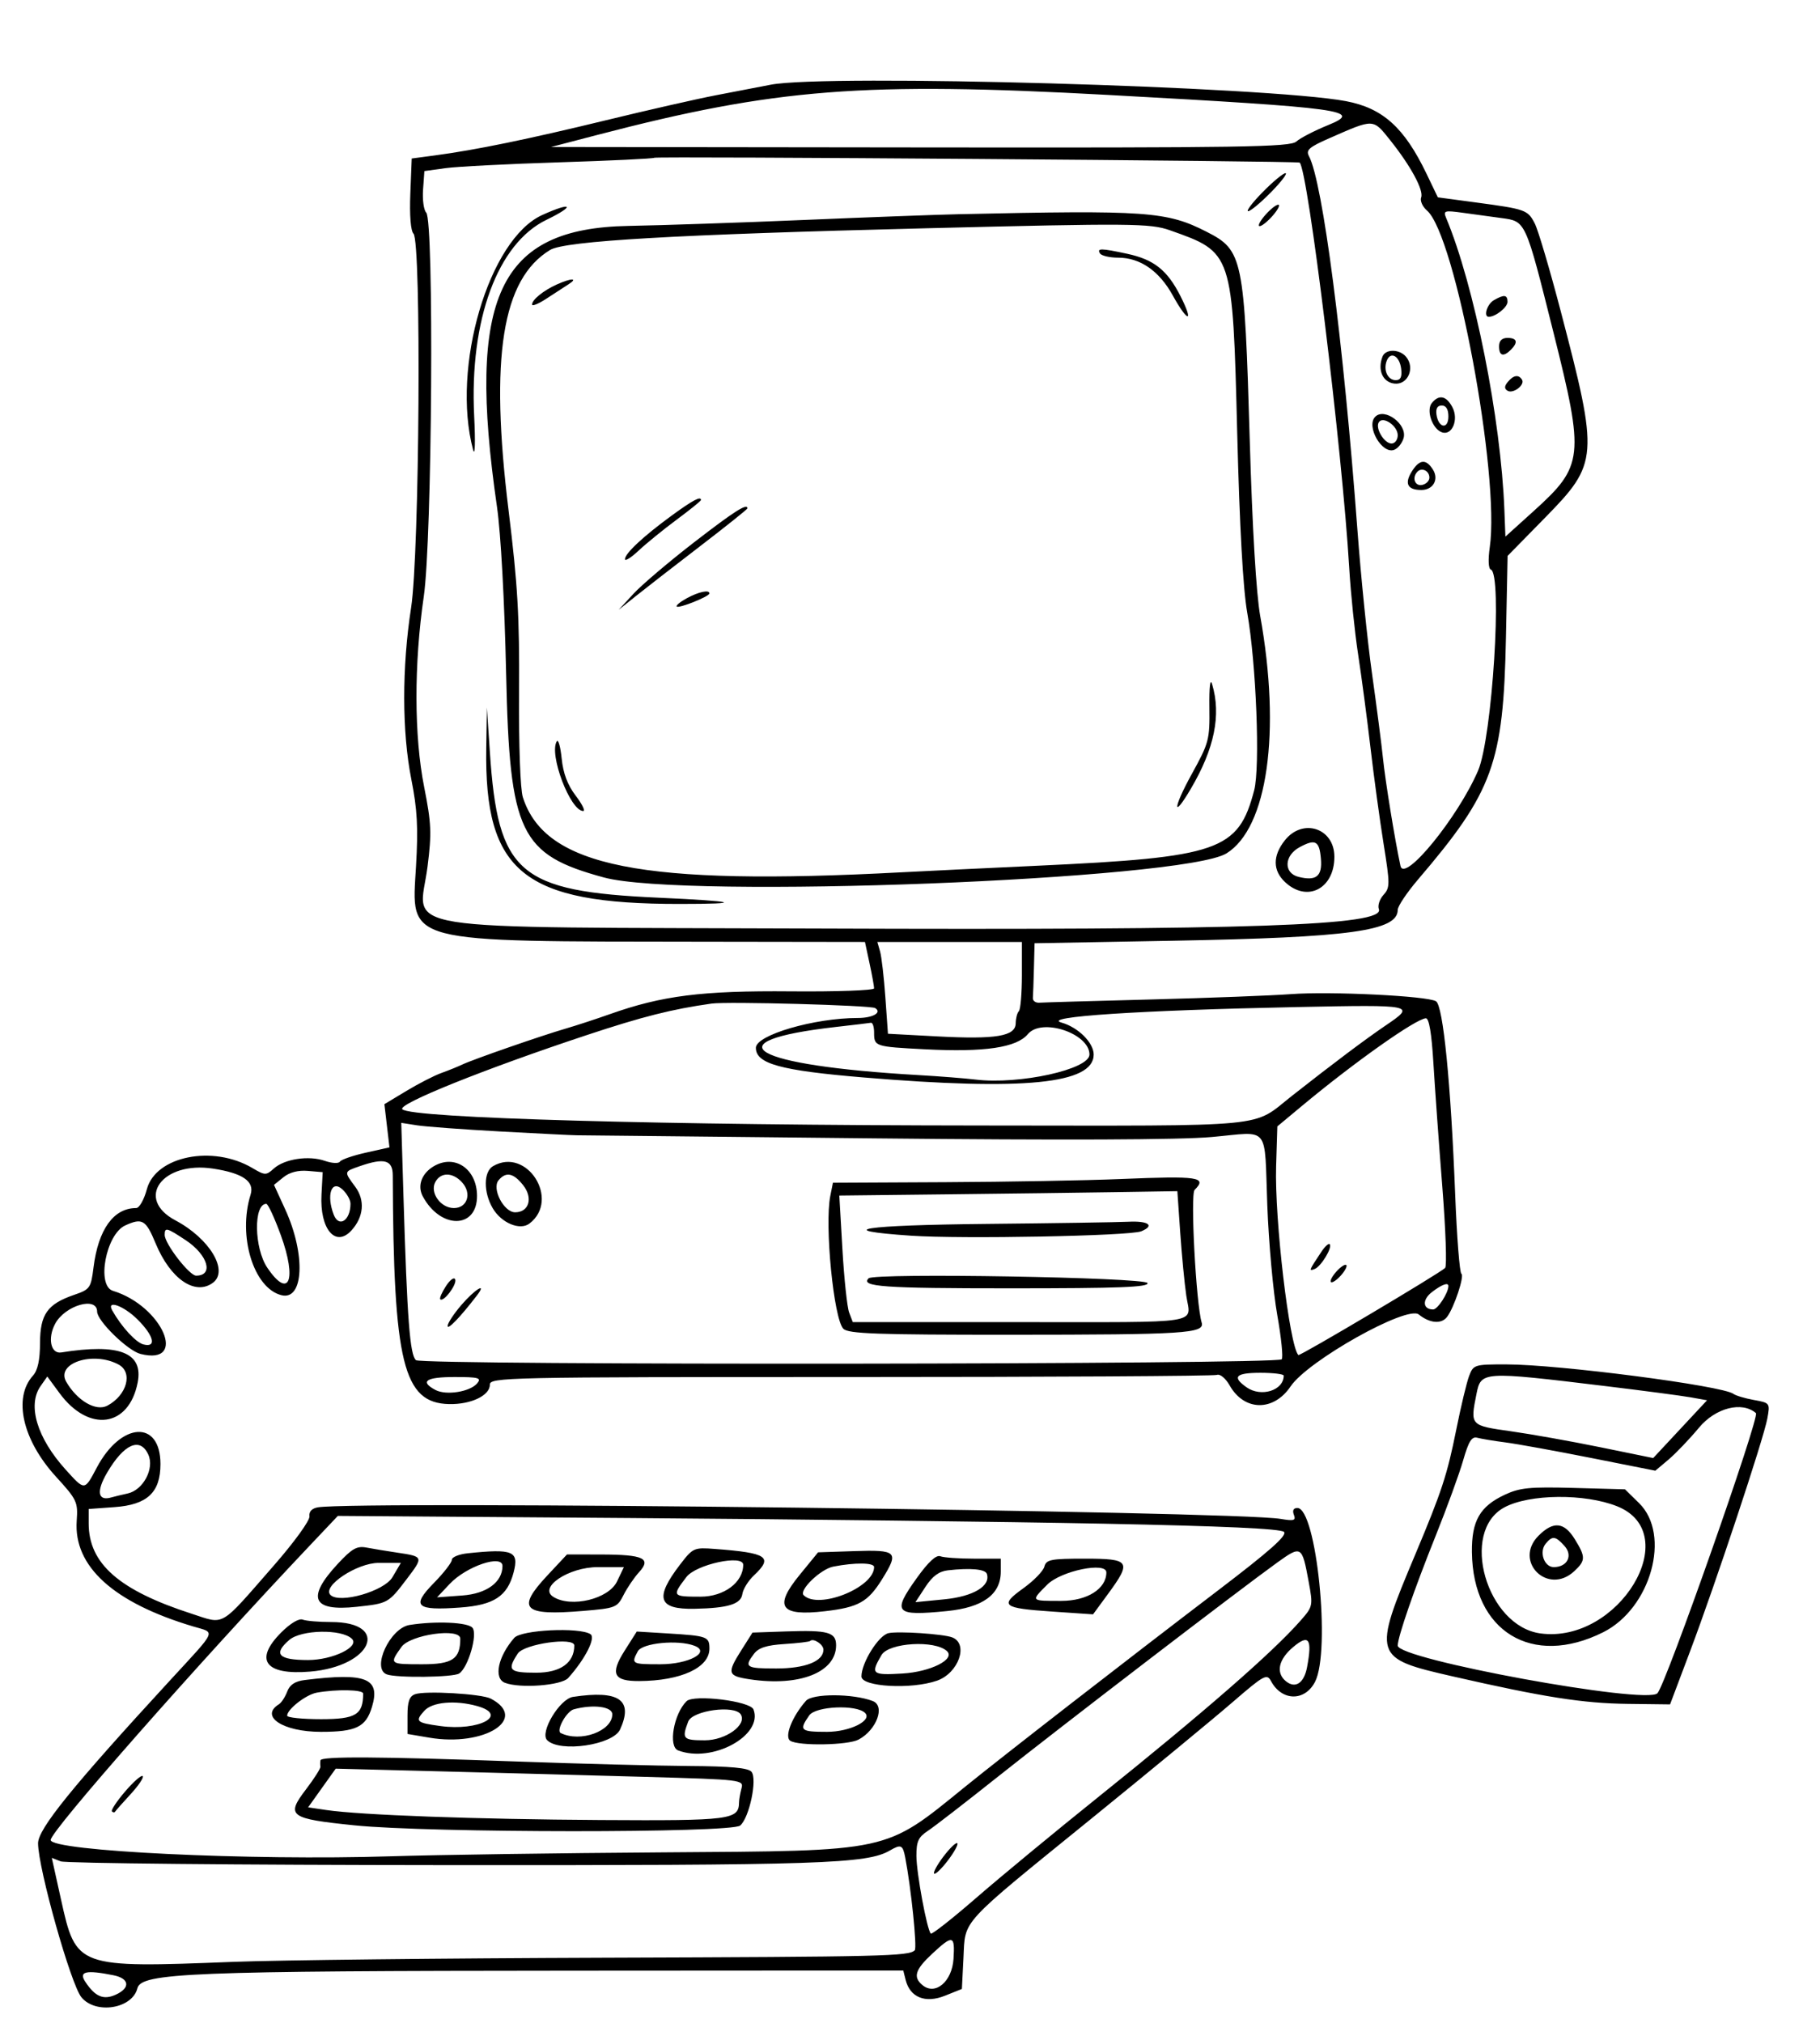 <svg id="svg" version="1.1" xmlns="http://www.w3.org/2000/svg" xmlns:xlink="http://www.w3.org/1999/xlink" width="400" height="444.548" viewBox="0, 0, 400,444.548"><g id="svgg"><path id="path0" d="M169.374 18.615 C 166.821 19.109,161.392 20.154,157.309 20.937 C 153.225 21.720,142.367 24.188,133.179 26.423 C 116.024 30.594,104.555 32.951,95.592 34.145 L 90.487 34.825 90.180 42.581 C 89.993 47.312,90.265 50.729,90.877 51.341 C 92.640 53.104,92.203 121.572,90.352 133.524 C 88.318 146.652,88.337 160.820,90.402 171.230 C 91.714 177.843,91.929 181.814,91.435 190.298 C 90.436 207.463,87.981 206.819,154.679 206.911 L 190.101 206.961 191.106 211.647 C 191.659 214.224,192.111 216.702,192.111 217.153 C 192.111 217.606,183.902 217.902,173.782 217.813 C 154.278 217.642,145.514 218.748,134.003 222.833 C 130.997 223.899,126.659 225.318,124.362 225.986 C 118.957 227.559,104.021 232.746,101.624 233.884 C 100.603 234.368,98.515 235.212,96.984 235.760 C 95.452 236.307,92.013 238.071,89.341 239.679 L 84.483 242.603 85.040 247.348 L 85.598 252.093 80.402 253.256 C 77.544 253.895,74.980 254.783,74.705 255.228 C 74.428 255.677,72.946 255.599,71.381 255.053 C 67.853 253.823,62.513 254.632,60.172 256.751 C 58.482 258.280,58.247 258.274,55.457 256.626 C 46.765 251.491,34.224 254.011,32.279 261.282 C 31.664 263.582,30.615 265.429,29.924 265.429 C 24.963 265.429,21.605 270.103,20.553 278.473 C 19.983 283.004,19.774 283.302,16.326 284.485 C 10.412 286.514,8.820 288.754,8.796 295.079 C 8.783 298.832,8.296 301.079,7.245 302.245 C 2.834 307.138,4.942 316.391,12.303 324.448 C 16.919 329.501,17.153 330.000,16.860 334.147 C 16.153 344.158,24.947 352.130,42.459 357.354 C 47.438 358.839,47.905 357.756,37.323 369.253 C 15.910 392.515,8.345 401.855,8.365 405.006 C 8.400 410.570,15.578 436.039,17.900 438.836 C 21.060 442.644,29.068 441.349,30.198 436.848 C 31.045 433.472,41.764 433.040,125.943 432.990 L 198.523 432.947 199.044 435.023 C 200.010 438.870,203.366 440.216,207.682 438.489 L 211.404 437.000 211.750 430.160 C 212.181 421.613,210.602 423.329,240.009 399.458 C 252.827 389.055,266.700 377.616,270.840 374.039 C 277.821 368.006,278.437 367.667,279.344 369.361 C 281.712 373.785,286.769 373.872,289.016 369.526 C 292.524 362.743,289.334 331.323,285.137 331.323 C 284.282 331.323,284.001 331.867,284.366 332.817 C 284.853 334.086,284.412 334.223,281.449 333.722 C 271.332 332.010,78.673 329.696,69.867 331.181 C 68.548 331.403,67.881 332.113,68.011 333.154 C 68.124 334.066,64.689 338.812,60.191 343.957 C 48.098 357.788,49.527 356.951,42.113 354.556 C 26.161 349.402,19.490 343.550,19.490 334.712 L 19.490 331.546 25.198 331.133 C 32.383 330.613,35.267 327.903,35.267 321.670 C 35.267 311.903,26.614 312.384,21.275 322.447 C 18.546 327.593,18.666 327.586,14.401 322.865 C 8.136 315.930,5.979 308.741,8.909 304.558 L 10.394 302.438 13.078 306.088 C 19.501 314.822,28.325 313.633,30.255 303.774 C 31.545 297.185,26.275 295.107,13.458 297.152 C 11.160 297.518,10.417 294.031,12.117 290.855 C 14.286 286.802,21.346 284.758,21.346 288.183 C 21.346 290.215,28.071 296.773,30.878 297.477 C 41.425 300.125,35.656 286.910,24.826 283.615 C 21.154 282.498,23.279 271.178,27.524 269.244 C 31.270 267.537,32.053 268.000,34.203 273.189 C 37.438 280.992,42.852 284.726,46.773 281.856 C 50.345 279.241,46.090 272.130,38.562 268.137 C 29.598 263.382,35.653 255.054,46.832 256.762 C 53.367 257.761,55.983 259.576,55.074 262.480 C 52.224 271.590,55.739 283.037,61.858 284.573 C 66.762 285.804,67.221 275.628,62.707 265.769 L 60.219 260.334 62.289 258.659 C 63.625 257.576,65.519 257.082,67.640 257.262 L 70.923 257.541 70.657 262.467 C 70.246 270.058,73.756 274.210,77.278 270.302 C 79.948 267.339,80.253 263.694,78.078 260.752 C 75.572 257.363,75.554 257.449,79.025 256.239 C 84.478 254.338,86.310 254.840,86.321 258.237 C 86.465 299.483,88.630 308.274,98.698 308.496 C 103.485 308.601,107.657 306.625,107.657 304.252 C 107.657 302.618,110.714 302.552,186.931 302.552 C 230.532 302.552,266.762 302.343,267.441 302.087 C 268.150 301.820,269.354 302.814,270.263 304.415 C 273.478 310.080,279.904 310.168,283.657 304.598 C 287.462 298.953,309.258 286.732,311.821 288.808 C 314.235 290.763,316.806 290.977,318.046 289.327 C 319.603 287.256,321.907 280.304,321.184 279.858 C 320.798 279.619,320.183 271.785,319.818 262.450 C 318.861 237.956,317.174 220.960,315.603 219.990 C 313.706 218.817,292.348 217.773,283.643 218.428 C 279.496 218.740,265.719 219.265,253.029 219.595 C 240.339 219.924,229.272 220.244,228.435 220.306 C 227.599 220.367,226.956 219.896,227.007 219.258 C 227.058 218.619,227.162 215.656,227.239 212.672 L 227.378 207.247 257.773 206.693 C 296.748 205.982,307.193 204.548,307.193 199.905 C 307.193 199.111,309.216 196.093,311.690 193.198 C 328.146 173.939,330.416 167.700,330.975 140.187 L 331.342 122.137 339.596 113.721 C 351.309 101.777,351.411 100.417,343.000 68.305 C 340.607 59.167,338.049 50.531,337.316 49.113 C 335.760 46.104,335.355 45.959,324.362 44.481 L 316.009 43.358 313.502 38.139 C 308.643 28.029,303.912 23.766,295.849 22.231 C 278.929 19.012,181.684 16.231,169.374 18.615 M243.619 20.864 C 295.511 23.703,299.761 24.287,291.881 27.493 C 288.897 28.707,285.762 30.328,284.914 31.095 C 283.567 32.314,273.206 32.477,202.244 32.392 L 121.114 32.295 131.323 29.633 C 170.455 19.430,189.806 17.919,243.619 20.864 M305.577 30.858 C 310.052 36.464,312.942 41.809,312.343 43.371 C 312.060 44.108,312.634 45.405,313.619 46.253 C 319.858 51.628,329.702 104.397,327.421 120.241 C 327.031 122.957,327.124 124.952,327.650 125.135 C 330.242 126.038,327.962 162.057,324.855 169.307 C 320.480 179.511,308.618 194.079,307.797 190.255 C 306.546 184.434,304.466 171.645,303.948 166.589 C 303.634 163.527,302.553 155.181,301.547 148.043 C 300.541 140.906,299.098 126.706,298.339 116.489 C 295.265 75.087,290.710 39.958,287.681 34.298 C 286.972 32.972,287.706 32.327,292.140 30.382 C 302.062 26.029,301.711 26.016,305.577 30.858 M285.634 35.724 C 287.449 37.167,295.004 98.901,296.533 124.789 C 296.864 130.383,297.745 138.944,298.493 143.814 C 299.240 148.684,300.460 157.889,301.204 164.269 C 301.948 170.650,303.244 180.154,304.084 185.390 C 305.508 194.270,305.506 195.026,304.059 196.625 C 303.206 197.568,302.751 198.975,303.049 199.751 C 304.442 203.380,275.311 204.386,179.582 204.013 C 83.503 203.639,92.122 205.012,93.969 190.373 C 94.895 183.041,94.803 180.893,93.220 172.909 C 91.001 161.713,90.969 145.938,93.138 131.059 C 94.973 118.460,95.420 48.460,93.676 46.715 C 93.133 46.172,92.820 43.896,92.980 41.657 L 93.271 37.587 97.912 36.947 C 100.464 36.595,111.740 36.017,122.970 35.662 C 134.200 35.307,143.566 34.859,143.785 34.667 C 144.191 34.310,285.177 35.360,285.634 35.724 M277.494 42.227 C 275.240 44.524,273.813 46.404,274.324 46.404 C 274.834 46.404,277.096 44.524,279.350 42.227 C 281.605 39.930,283.031 38.051,282.521 38.051 C 282.011 38.051,279.749 39.930,277.494 42.227 M278.422 46.868 C 277.227 48.140,276.458 49.389,276.713 49.645 C 276.969 49.900,278.155 49.068,279.350 47.796 C 280.545 46.524,281.314 45.274,281.059 45.019 C 280.804 44.764,279.617 45.596,278.422 46.868 M119.164 47.245 C 107.429 52.574,99.150 80.701,103.977 98.840 C 104.394 100.407,104.496 97.141,104.211 91.371 C 103.169 70.289,109.357 53.502,120.085 48.309 C 126.574 45.167,125.773 44.243,119.164 47.245 M210.673 47.064 C 205.824 47.172,190.580 47.740,176.798 48.325 C 163.016 48.911,145.601 49.502,138.097 49.638 C 109.571 50.156,102.529 65.215,109.229 111.369 C 110.068 117.144,110.886 132.090,111.238 148.056 C 112.012 183.112,114.244 187.761,132.715 192.789 C 150.261 197.566,260.141 193.320,269.555 187.502 C 278.576 181.927,281.566 160.869,276.965 135.313 C 276.097 130.490,275.242 116.159,274.678 96.984 C 273.492 56.595,273.162 54.992,265.217 50.937 C 256.423 46.448,252.093 46.141,210.673 47.064 M330.028 47.916 C 335.363 48.645,335.229 48.348,341.445 73.149 C 348.263 100.348,348.039 102.378,337.150 112.217 L 330.858 117.901 330.636 112.083 C 329.869 91.977,324.027 62.681,317.838 47.900 C 317.162 46.286,317.443 46.195,321.429 46.740 C 323.808 47.066,327.677 47.595,330.028 47.916 M257.117 50.594 C 270.938 55.471,270.906 55.375,271.915 95.150 C 272.437 115.762,273.201 129.459,274.114 134.593 C 276.090 145.708,276.982 168.533,275.640 173.650 C 272.162 186.918,267.979 188.368,227.842 190.222 C 216.613 190.740,203.248 191.386,198.144 191.657 C 141.061 194.683,119.814 190.474,114.913 175.170 C 114.349 173.409,114.002 163.809,114.079 152.054 C 114.188 135.429,113.789 128.524,111.775 112.147 C 107.624 78.402,110.344 61.336,120.898 54.920 C 124.176 52.927,148.535 51.524,203.712 50.150 C 248.592 49.032,252.789 49.067,257.117 50.594 M241.763 55.684 C 242.079 56.195,243.878 56.614,245.762 56.616 C 250.592 56.621,254.777 59.521,257.761 64.931 C 261.067 70.925,262.470 71.029,259.443 65.057 C 256.549 59.346,253.616 57.019,247.712 55.753 C 241.959 54.519,241.037 54.509,241.763 55.684 M122.409 62.488 C 119.456 63.813,116.937 65.848,116.937 66.907 C 116.937 67.340,118.347 66.766,120.070 65.633 C 121.794 64.500,123.986 63.076,124.943 62.468 C 127.161 61.057,125.568 61.070,122.409 62.488 M328.306 65.968 C 326.818 66.835,325.980 69.606,327.207 69.606 C 328.697 69.606,331.323 67.512,331.323 66.325 C 331.323 64.743,330.563 64.653,328.306 65.968 M329.466 76.102 C 329.466 78.206,330.429 78.481,332.065 76.845 C 333.701 75.208,333.426 74.246,331.323 74.246 C 330.085 74.246,329.466 74.865,329.466 76.102 M303.842 78.355 C 302.708 81.310,303.892 83.985,306.464 84.281 C 309.411 84.621,311.064 80.851,309.039 78.410 C 307.583 76.656,304.506 76.623,303.842 78.355 M307.950 81.046 C 308.161 82.822,307.823 83.527,306.761 83.527 C 305.004 83.527,303.981 81.338,304.774 79.273 C 305.612 77.088,307.614 78.205,307.950 81.046 M331.391 83.908 C 330.615 84.844,330.594 85.396,331.318 85.844 C 332.549 86.605,335.219 84.576,334.506 83.422 C 333.770 82.231,332.635 82.409,331.391 83.908 M314.711 88.518 C 313.397 90.101,314.744 94.158,316.852 94.966 C 319.120 95.837,320.667 92.192,319.195 89.443 C 317.865 86.957,316.278 86.630,314.711 88.518 M318.329 91.493 C 318.329 94.400,316.150 94.082,315.713 91.111 C 315.516 89.772,315.905 89.095,316.873 89.095 C 317.820 89.095,318.329 89.933,318.329 91.493 M302.243 91.570 C 300.169 93.644,303.738 99.859,306.413 98.832 C 307.252 98.511,308.186 97.337,308.489 96.224 C 309.308 93.212,304.318 89.494,302.243 91.570 M307.193 95.624 C 307.193 96.627,306.581 97.448,305.833 97.448 C 304.231 97.448,302.217 94.100,303.030 92.786 C 303.930 91.329,307.193 93.554,307.193 95.624 M310.420 103.382 C 308.586 106.181,309.263 107.657,312.381 107.657 C 314.978 107.657,316.296 105.341,314.931 103.177 C 313.451 100.832,312.049 100.895,310.420 103.382 M314.153 104.937 C 314.153 105.653,313.422 106.380,312.529 106.552 C 310.929 106.860,310.268 104.891,311.543 103.616 C 312.516 102.643,314.153 103.472,314.153 104.937 M147.564 113.324 C 141.374 117.844,137.355 121.600,137.355 122.861 C 137.355 123.377,138.712 122.523,140.371 120.964 C 142.030 119.406,145.789 116.350,148.724 114.174 C 151.659 111.998,154.060 110.059,154.060 109.865 C 154.060 108.938,152.245 109.904,147.564 113.324 M152.538 119.159 C 146.995 123.444,140.998 128.535,139.211 130.473 L 135.963 133.996 139.675 131.023 C 141.717 129.388,148.086 124.446,153.828 120.040 C 159.571 115.634,164.269 111.881,164.269 111.699 C 164.269 110.486,161.393 112.315,152.538 119.159 M150.962 131.432 C 149.513 132.217,148.509 133.041,148.731 133.263 C 149.205 133.737,155.916 131.046,155.916 130.382 C 155.916 129.518,153.580 130.014,150.962 131.432 M265.803 155.452 C 265.889 162.531,265.708 163.213,261.925 170.070 C 257.807 177.533,257.633 180.241,261.717 173.311 C 266.913 164.493,268.424 157.094,266.406 150.348 C 265.977 148.912,265.747 150.858,265.803 155.452 M106.869 164.306 C 106.436 191.635,115.065 198.608,149.318 198.608 C 163.945 198.608,161.980 198.016,144.780 197.240 C 113.961 195.850,109.444 191.951,107.659 165.197 L 107.009 155.452 106.869 164.306 M122.376 162.877 C 120.586 165.673,125.334 178.190,128.185 178.190 C 128.686 178.190,127.933 176.664,126.510 174.798 C 124.746 172.486,123.771 169.901,123.446 166.678 C 123.184 164.077,122.703 162.367,122.376 162.877 M282.367 184.653 C 279.692 188.044,279.713 191.256,282.426 193.806 C 287.273 198.359,293.271 195.283,293.271 188.245 C 293.271 181.949,286.308 179.655,282.367 184.653 M290.312 188.710 C 290.635 192.538,289.267 193.633,285.381 192.658 C 282.072 191.827,282.210 187.992,285.615 186.148 C 289.109 184.255,289.975 184.728,290.312 188.710 M224.594 214.230 C 224.594 218.229,224.293 221.801,223.926 222.169 C 223.558 222.536,223.245 223.735,223.230 224.834 C 223.190 227.686,218.899 228.398,205.930 227.706 L 195.154 227.130 194.587 219.134 C 194.275 214.735,193.750 210.197,193.421 209.049 L 192.823 206.961 208.708 206.961 L 224.594 206.961 224.594 214.230 M192.338 221.486 C 193.924 222.466,191.820 223.666,188.515 223.666 C 178.934 223.666,166.125 227.413,166.125 230.215 C 166.125 233.725,171.489 235.202,189.791 236.732 C 225.051 239.678,240.371 238.153,240.371 231.695 C 240.371 229.102,236.940 225.697,233.300 224.678 C 228.720 223.397,250.262 221.977,285.151 221.262 C 310.911 220.734,311.199 220.793,304.624 225.252 C 300.135 228.296,293.076 233.593,283.991 240.736 C 274.910 247.875,280.514 247.336,215.777 247.289 C 145.884 247.238,90.385 245.683,88.423 243.720 C 87.293 242.591,106.477 234.875,128.887 227.447 C 141.227 223.356,147.675 221.727,156.381 220.501 C 159.868 220.009,191.344 220.872,192.338 221.486 M315.038 233.643 C 315.368 239.130,316.247 251.321,316.991 260.735 C 317.735 270.148,318.015 278.180,317.613 278.582 C 316.432 279.763,285.653 298.028,285.355 297.724 C 283.385 295.715,280.105 267.881,280.465 256.225 L 280.735 247.484 286.191 242.943 C 297.680 233.382,311.139 223.867,313.368 223.731 C 314.080 223.688,314.639 227.008,315.038 233.643 M192.111 226.859 C 192.111 229.927,192.245 229.971,203.294 230.544 C 216.397 231.223,223.432 230.182,225.921 227.195 C 228.951 223.560,239.443 227.052,239.443 231.695 C 239.443 234.968,224.017 238.354,214.385 237.194 C 212.088 236.918,206.448 236.475,201.852 236.211 C 165.033 234.092,155.955 228.784,183.759 225.630 C 187.587 225.196,191.032 224.785,191.415 224.717 C 191.798 224.650,192.111 225.613,192.111 226.859 M109.977 248.602 C 118.144 249.049,125.661 249.423,126.682 249.433 C 127.703 249.443,157.146 249.748,192.111 250.112 C 233.729 250.545,259.367 250.443,266.347 249.815 C 279.279 248.654,277.848 246.892,278.527 264.810 C 278.839 273.062,279.824 283.911,280.715 288.918 C 281.606 293.925,282.046 298.310,281.694 298.662 C 280.547 299.810,92.808 299.996,91.428 298.850 C 90.087 297.737,89.484 289.853,88.673 262.797 L 88.190 246.708 91.659 247.249 C 93.567 247.546,101.810 248.155,109.977 248.602 M95.371 256.216 C 92.681 257.784,91.667 260.514,92.911 262.839 C 96.825 270.151,104.910 270.051,104.842 262.691 C 104.787 256.828,99.972 253.536,95.371 256.216 M108.353 256.223 C 106.261 257.441,106.238 261.991,108.305 265.492 C 110.213 268.722,114.284 270.413,116.356 268.835 C 123.221 263.608,115.787 251.893,108.353 256.223 M101.564 259.794 C 103.746 262.205,102.713 265.429,99.758 265.429 C 96.846 265.429,94.423 262.044,95.668 259.717 C 96.857 257.497,99.517 257.532,101.564 259.794 M114.993 260.424 C 117.198 263.227,116.261 266.357,113.216 266.357 C 110.734 266.357,108.041 261.170,109.568 259.330 C 111.193 257.372,112.857 257.708,114.993 260.424 M246.404 259.045 C 238.747 259.362,221.363 259.675,207.773 259.741 L 183.063 259.861 182.483 262.761 C 181.201 269.171,183.234 289.830,185.356 291.952 C 186.451 293.047,192.712 293.270,222.108 293.261 C 260.465 293.250,264.807 292.974,264.104 290.594 C 262.865 286.399,261.586 262.405,262.550 261.441 C 265.372 258.619,263.478 258.338,246.404 259.045 M77.030 264.468 C 77.030 268.172,74.470 269.829,73.336 266.858 C 71.697 262.564,72.851 259.151,75.218 261.293 C 76.215 262.195,77.030 263.623,77.030 264.468 M259.386 270.766 C 259.731 275.742,260.332 282.001,260.723 284.675 C 261.654 291.055,265.246 290.487,223.952 290.487 L 187.425 290.487 186.626 288.386 C 186.187 287.230,185.521 280.972,185.146 274.481 L 184.465 262.677 208.010 262.412 C 220.959 262.267,237.676 262.051,245.157 261.932 L 258.759 261.717 259.386 270.766 M61.710 271.361 C 65.320 281.257,63.514 285.604,58.738 278.517 C 55.841 274.218,55.696 264.501,58.529 264.501 C 58.903 264.501,60.334 267.588,61.710 271.361 M216.937 268.909 C 189.615 269.176,182.442 270.286,200.212 271.498 C 211.409 272.261,248.314 271.560,250.812 270.536 C 253.862 269.287,252.442 268.213,248.028 268.431 C 245.603 268.550,231.613 268.765,216.937 268.909 M40.826 272.494 C 45.693 275.715,47.031 280.278,43.107 280.278 C 41.611 280.278,36.195 273.260,36.195 271.322 C 36.195 269.604,36.624 269.713,40.826 272.494 M290.452 274.976 C 287.654 279.180,287.592 279.335,288.927 278.823 C 290.349 278.277,292.912 274.042,292.232 273.361 C 292.000 273.129,291.198 273.855,290.452 274.976 M293.735 279.350 C 292.806 280.377,292.254 281.427,292.509 281.682 C 292.765 281.937,293.734 281.306,294.664 280.278 C 295.593 279.251,296.145 278.202,295.890 277.947 C 295.634 277.692,294.665 278.323,293.735 279.350 M98.027 282.552 C 97.117 283.942,96.547 285.255,96.761 285.469 C 97.465 286.173,100.431 282.267,100.053 281.133 C 99.845 280.508,98.961 281.127,98.027 282.552 M190.912 280.859 C 189.065 282.706,194.088 283.063,221.942 283.063 C 246.048 283.063,252.508 282.815,252.204 281.903 C 251.789 280.655,192.132 279.639,190.912 280.859 M318.329 282.555 C 318.329 284.067,315.969 287.703,314.987 287.703 C 312.668 287.703,312.517 285.575,314.716 283.884 C 316.869 282.229,318.329 281.691,318.329 282.555 M101.392 286.734 C 99.733 288.667,98.376 290.735,98.376 291.328 C 98.376 292.284,101.110 289.447,104.777 284.687 C 107.189 281.555,104.377 283.256,101.392 286.734 M30.255 289.930 C 33.860 293.536,34.464 296.157,31.510 295.385 C 29.850 294.951,26.702 291.519,24.676 287.935 C 23.289 285.481,27.207 286.882,30.255 289.930 M26.047 299.801 C 29.273 301.527,27.912 306.545,23.593 308.845 C 21.105 310.169,16.954 307.759,14.560 303.600 C 12.207 299.514,20.430 296.794,26.047 299.801 M322.881 302.320 C 322.347 303.724,321.074 309.041,320.052 314.137 C 318.065 324.045,316.860 327.713,311.050 341.531 C 301.632 363.930,301.754 364.327,319.258 368.322 C 339.335 372.903,347.883 374.245,357.769 374.365 L 367.047 374.478 371.420 362.877 C 377.033 347.990,387.621 316.102,388.427 311.660 C 389.041 308.276,389.009 308.232,385.475 307.595 C 383.510 307.241,381.485 306.637,380.974 306.254 C 378.581 304.459,342.611 299.790,331.068 299.776 C 324.047 299.768,323.826 299.837,322.881 302.320 M282.135 302.247 C 282.135 305.495,277.185 307.059,273.988 304.820 C 270.702 302.518,271.553 301.624,277.030 301.624 C 279.838 301.624,282.135 301.904,282.135 302.247 M352.668 304.522 C 361.090 305.540,369.601 306.661,371.580 307.015 L 375.178 307.657 369.260 314.005 L 363.341 320.354 351.740 317.982 C 345.360 316.677,336.485 315.094,332.019 314.464 C 323.103 313.205,323.111 313.214,324.494 306.302 C 325.498 301.279,325.712 301.266,352.668 304.522 M104.893 303.920 C 103.324 305.809,98.049 306.652,95.689 305.389 C 92.191 303.516,93.616 302.552,99.882 302.552 C 105.191 302.552,105.873 302.738,104.893 303.920 M385.921 310.480 C 386.818 311.255,366.128 370.083,364.276 372.026 C 361.832 374.589,307.193 364.572,307.193 361.561 C 307.193 359.659,310.798 349.234,315.565 337.355 C 318.023 331.230,320.729 323.800,321.579 320.844 C 322.782 316.659,323.466 315.563,324.671 315.893 C 325.522 316.126,328.306 316.587,330.858 316.917 C 333.411 317.247,341.868 318.781,349.653 320.325 L 363.807 323.133 366.693 320.705 C 368.280 319.370,371.307 316.201,373.420 313.664 C 377.046 309.311,382.857 307.831,385.921 310.480 M32.593 319.593 C 33.990 322.659,31.479 327.389,28.057 328.138 C 26.663 328.444,25.067 328.829,24.510 328.994 C 21.491 329.891,21.105 327.721,23.543 323.560 C 27.251 317.233,30.807 315.674,32.593 319.593 M330.699 328.424 C 325.234 330.985,323.419 334.166,323.499 341.042 C 323.700 358.479,336.734 366.429,352.338 358.632 C 362.825 353.392,367.332 337.211,360.240 330.263 L 357.140 327.225 345.855 326.917 C 336.178 326.653,334.019 326.868,330.699 328.424 M355.418 330.953 C 370.396 336.946,355.779 361.196,338.579 358.889 C 326.699 357.295,320.738 336.507,330.636 331.189 C 336.144 328.229,348.321 328.113,355.418 330.953 M242.435 334.773 C 268.691 335.295,281.491 335.876,282.192 336.578 C 282.952 337.337,279.084 340.766,267.599 349.511 C 247.577 364.758,220.411 385.843,212.047 392.628 C 194.286 407.037,196.073 406.650,145.708 406.988 C 122.993 407.141,96.056 407.531,85.847 407.854 C 55.076 408.829,11.137 406.720,11.137 404.269 C 11.137 402.278,43.206 365.857,68.267 339.386 L 74.252 333.065 138.982 333.534 C 174.584 333.792,221.138 334.349,242.435 334.773 M338.152 337.402 C 332.530 343.024,340.175 350.631,345.997 345.207 C 348.510 342.866,348.521 342.085,346.096 338.161 C 343.770 334.396,341.385 334.169,338.152 337.402 M343.836 339.658 C 345.754 341.778,344.471 344.316,341.480 344.316 C 339.373 344.316,338.221 340.963,339.712 339.167 C 341.191 337.385,341.850 337.464,343.836 339.658 M74.277 343.551 C 67.278 351.074,68.592 354.098,78.398 353.036 C 85.300 352.289,85.347 352.262,89.419 346.902 C 93.117 342.035,93.103 341.996,87.239 341.125 C 84.942 340.783,81.926 340.287,80.536 340.021 C 78.449 339.623,77.360 340.237,74.277 343.551 M149.471 343.748 C 143.804 351.122,144.631 353.638,152.668 353.472 C 160.038 353.320,162.840 352.453,163.158 350.225 C 163.313 349.144,164.462 347.299,165.711 346.125 C 170.003 342.093,168.679 341.194,157.164 340.325 C 152.502 339.974,152.304 340.062,149.471 343.748 M287.607 347.452 C 288.595 352.813,288.564 352.964,285.840 356.066 C 279.718 363.039,264.756 376.083,241.299 394.900 C 231.856 402.475,219.828 412.408,214.571 416.973 C 209.313 421.539,204.815 425.077,204.574 424.837 C 203.729 423.992,201.424 411.562,201.408 407.763 C 201.395 404.613,201.839 403.633,203.888 402.290 C 205.261 401.391,212.256 395.983,219.433 390.274 C 232.902 379.560,272.544 349.181,280.742 343.291 C 286.008 339.509,286.159 339.601,287.607 347.452 M102.784 341.279 C 100.870 341.480,99.304 342.124,99.304 342.712 C 99.304 343.300,97.531 345.588,95.363 347.797 C 90.335 352.920,91.395 353.907,101.160 353.194 C 108.567 352.653,111.515 350.713,112.881 345.478 C 114.105 340.788,112.774 340.234,102.784 341.279 M175.747 346.025 C 170.000 353.054,171.463 355.152,181.314 354.005 C 188.679 353.148,190.755 351.983,193.883 346.950 C 197.628 340.927,197.188 340.487,187.736 340.802 L 179.799 341.067 175.747 346.025 M120.313 346.132 C 113.396 353.526,114.917 355.046,128.134 353.944 C 135.295 353.346,135.651 353.206,137.047 350.443 C 137.846 348.859,139.380 346.602,140.455 345.427 C 143.225 342.400,141.434 341.563,132.146 341.546 L 124.616 341.531 120.313 346.132 M201.488 346.724 C 196.008 354.377,196.668 355.102,208.086 353.977 C 216.011 353.196,219.954 350.318,219.954 345.315 L 219.954 342.459 213.997 342.459 C 210.721 342.459,207.423 342.222,206.668 341.933 C 205.749 341.580,204.040 343.161,201.488 346.724 M229.529 344.218 C 229.276 345.185,227.193 347.323,224.901 348.969 C 219.596 352.779,220.289 353.337,231.252 354.083 L 240.230 354.694 243.526 350.201 C 248.775 343.044,248.390 342.459,238.428 342.459 C 230.926 342.459,229.938 342.655,229.529 344.218 M86.239 346.549 C 84.425 349.624,74.618 352.421,72.628 350.432 C 70.724 348.528,78.449 343.387,83.213 343.387 L 88.104 343.387 86.239 346.549 M110.436 344.084 C 110.411 347.632,106.962 350.160,101.614 350.551 L 96.056 350.957 98.840 348.004 C 102.500 344.122,110.455 341.433,110.436 344.084 M163.341 343.798 C 163.341 347.664,159.135 350.812,153.969 350.812 C 147.723 350.812,147.646 350.705,150.859 346.491 C 152.976 343.716,163.341 341.480,163.341 343.798 M192.111 344.301 C 192.111 348.822,179.858 353.717,176.627 350.486 C 175.535 349.395,180.349 344.749,183.135 344.206 C 187.909 343.275,192.111 343.320,192.111 344.301 M135.613 347.463 C 133.761 351.333,125.514 353.321,121.594 350.842 C 118.314 348.768,124.989 344.316,131.379 344.316 L 137.120 344.316 135.613 347.463 M216.892 345.799 C 217.775 348.459,213.922 350.768,207.557 351.392 L 201.194 352.017 203.381 348.674 C 204.943 346.286,206.364 345.241,208.353 345.017 C 213.304 344.459,216.546 344.756,216.892 345.799 M243.155 345.479 C 243.155 349.087,238.952 351.740,233.236 351.740 C 226.451 351.740,226.517 351.816,230.179 348.154 C 233.199 345.134,243.155 343.081,243.155 345.479 M61.811 358.668 C 55.775 364.705,58.269 368.099,68.135 367.276 C 81.803 366.135,85.937 356.381,72.752 356.381 C 70.084 356.381,67.283 356.143,66.527 355.853 C 65.703 355.537,63.816 356.663,61.811 358.668 M90.023 357.025 C 85.709 357.707,81.599 366.579,84.995 367.882 C 87.110 368.694,99.560 368.549,100.901 367.697 C 102.883 366.438,105.030 359.081,103.836 357.642 C 102.831 356.431,95.776 356.116,90.023 357.025 M77.328 360.053 C 79.156 361.802,73.114 364.733,67.679 364.733 C 61.195 364.733,59.973 363.418,63.578 360.317 C 66.212 358.051,75.059 357.881,77.328 360.053 M113.024 359.861 C 109.433 363.977,108.443 368.764,110.981 369.738 C 114.323 371.021,123.411 370.327,124.884 368.677 C 128.649 364.460,130.997 359.824,129.763 359.042 C 127.294 357.476,114.561 358.099,113.024 359.861 M137.276 362.686 C 134.048 367.777,134.822 369.384,140.485 369.351 C 149.659 369.297,155.916 366.413,155.916 362.240 C 155.916 359.585,155.466 359.420,146.773 358.888 L 139.950 358.471 137.276 362.686 M162.971 362.510 C 159.712 367.654,159.877 368.230,164.830 368.973 C 175.715 370.605,183.759 367.428,183.759 361.496 C 183.759 358.622,181.993 358.128,172.835 358.444 L 165.385 358.701 162.971 362.510 M195.273 358.826 C 193.093 359.308,189.327 365.334,189.327 368.340 C 189.327 370.624,200.279 371.240,205.922 369.273 C 210.678 367.615,212.948 361.164,209.272 359.754 C 207.314 359.002,197.437 358.348,195.273 358.826 M101.160 360.032 C 101.160 364.505,99.449 365.661,92.830 365.661 C 85.568 365.661,85.540 365.638,88.230 361.860 C 90.167 359.140,101.160 357.586,101.160 360.032 M287.268 366.296 C 286.604 369.836,284.677 371.099,282.587 369.364 C 280.353 367.510,280.992 364.585,284.223 361.872 C 287.686 358.964,288.439 360.057,287.268 366.296 M180.974 362.460 C 180.974 365.010,176.992 366.589,170.559 366.589 C 163.930 366.589,163.494 366.301,165.704 363.377 C 166.721 362.033,168.470 361.468,172.397 361.218 C 175.322 361.031,177.862 360.730,178.043 360.549 C 178.752 359.841,180.974 361.289,180.974 362.460 M126.218 361.531 C 126.218 365.344,123.177 367.517,117.842 367.517 C 111.910 367.517,111.391 366.978,113.796 363.308 C 115.187 361.185,126.218 359.607,126.218 361.531 M152.632 361.600 C 156.295 363.005,151.368 365.661,145.100 365.661 C 138.825 365.661,138.691 365.584,140.172 362.816 C 141.156 360.978,149.013 360.211,152.632 361.600 M208.133 362.785 C 210.007 364.567,204.524 367.325,198.376 367.694 C 191.601 368.100,191.285 367.823,193.735 363.639 C 195.341 360.899,205.515 360.295,208.133 362.785 M67.007 369.120 C 64.849 369.386,63.700 370.139,63.120 371.666 C 62.666 372.858,61.852 374.108,61.310 374.443 C 57.004 377.104,62.182 380.510,70.534 380.510 C 78.289 380.510,80.425 379.464,81.759 375.013 C 83.644 368.722,80.480 367.458,67.007 369.120 M79.814 372.097 C 79.814 376.739,78.190 377.726,70.557 377.726 C 66.460 377.726,63.109 377.381,63.109 376.960 C 63.109 375.554,67.255 372.326,69.606 371.901 C 73.958 371.115,79.814 371.228,79.814 372.097 M91.206 372.246 C 89.973 372.703,89.559 373.875,89.559 376.915 L 89.559 380.974 94.352 381.788 C 106.482 383.846,116.273 377.635,107.867 373.213 C 105.849 372.152,93.410 371.429,91.206 372.246 M125.942 372.827 C 122.990 373.271,118.568 380.656,120.248 382.336 C 123.035 385.123,134.726 383.409,136.286 379.985 C 139.245 373.491,136.080 371.301,125.942 372.827 M177.130 373.697 C 174.066 377.187,172.333 381.613,173.694 382.476 C 175.545 383.648,186.353 383.461,188.692 382.215 C 192.672 380.095,194.614 374.817,191.809 373.740 C 187.474 372.077,178.576 372.051,177.130 373.697 M150.885 373.782 C 148.055 376.594,146.829 383.742,149.032 384.587 C 156.502 387.454,167.801 381.317,165.603 375.588 C 164.897 373.749,152.455 372.222,150.885 373.782 M104.868 374.843 C 111.945 376.813,105.306 380.403,96.755 379.231 C 91.478 378.508,91.161 378.203,93.266 375.876 C 95.014 373.944,100.032 373.498,104.868 374.843 M134.571 376.654 C 134.571 380.358,127.549 382.908,123.237 380.772 C 122.154 380.235,124.498 375.989,126.115 375.557 C 130.391 374.414,134.571 374.957,134.571 376.654 M190.125 376.358 C 191.785 378.018,186.764 380.510,181.759 380.510 C 175.892 380.510,175.547 380.191,177.858 376.892 C 179.281 374.860,188.236 374.470,190.125 376.358 M162.810 376.689 C 164.219 378.970,159.500 382.367,154.921 382.367 C 150.093 382.367,149.809 382.048,151.253 378.251 C 152.186 375.798,161.482 374.542,162.810 376.689 M70.424 386.775 C 70.363 387.158,70.362 387.782,70.422 388.161 C 70.481 388.541,69.044 390.798,67.228 393.177 C 62.779 399.006,63.580 399.593,77.958 401.056 C 94.490 402.739,160.651 402.772,162.669 401.099 C 164.677 399.435,166.485 390.879,165.165 389.288 C 164.452 388.429,160.611 388.071,151.460 388.013 C 144.468 387.968,127.471 387.525,113.689 387.029 C 83.155 385.930,70.569 385.856,70.424 386.775 M141.833 390.403 C 163.204 391.006,163.474 391.039,162.959 392.955 C 162.673 394.022,162.433 395.388,162.426 395.989 C 162.381 399.833,160.646 400.054,131.929 399.883 C 104.496 399.719,79.194 398.795,71.679 397.683 L 67.719 397.097 70.750 392.848 L 73.782 388.599 96.984 389.195 C 109.745 389.523,129.927 390.066,141.833 390.403 M27.494 393.619 C 25.650 395.774,24.348 397.743,24.600 397.995 C 24.852 398.247,25.162 398.275,25.290 398.056 C 25.418 397.838,26.955 396.104,28.707 394.203 C 30.459 392.302,31.657 390.512,31.369 390.225 C 31.082 389.937,29.338 391.465,27.494 393.619 M207.389 407.853 C 205.990 409.687,205.054 411.396,205.310 411.651 C 205.565 411.907,206.918 410.615,208.317 408.781 C 209.716 406.947,210.651 405.238,210.396 404.982 C 210.141 404.727,208.788 406.019,207.389 407.853 M198.952 408.121 C 200.249 414.853,201.593 427.951,201.044 428.500 C 199.741 429.803,194.484 429.929,132.715 430.137 C 97.749 430.255,61.143 430.663,51.366 431.044 C 16.841 432.389,16.731 432.349,13.405 417.326 L 11.385 408.201 13.349 408.968 C 14.429 409.389,52.483 409.760,97.912 409.791 C 180.594 409.848,190.528 409.520,195.595 406.569 C 198.024 405.154,198.415 405.335,198.952 408.121 M209.564 430.387 C 209.242 435.392,205.563 438.501,202.736 436.155 C 200.618 434.397,201.128 432.753,204.872 429.272 C 209.427 425.038,209.900 425.150,209.564 430.387 M24.942 433.991 C 28.461 434.694,28.708 436.768,25.450 438.253 C 22.750 439.483,20.933 438.721,18.760 435.448 C 17.239 433.158,18.863 432.775,24.942 433.991 " stroke="none" fill="#000000" fill-rule="evenodd"></path></g></svg>